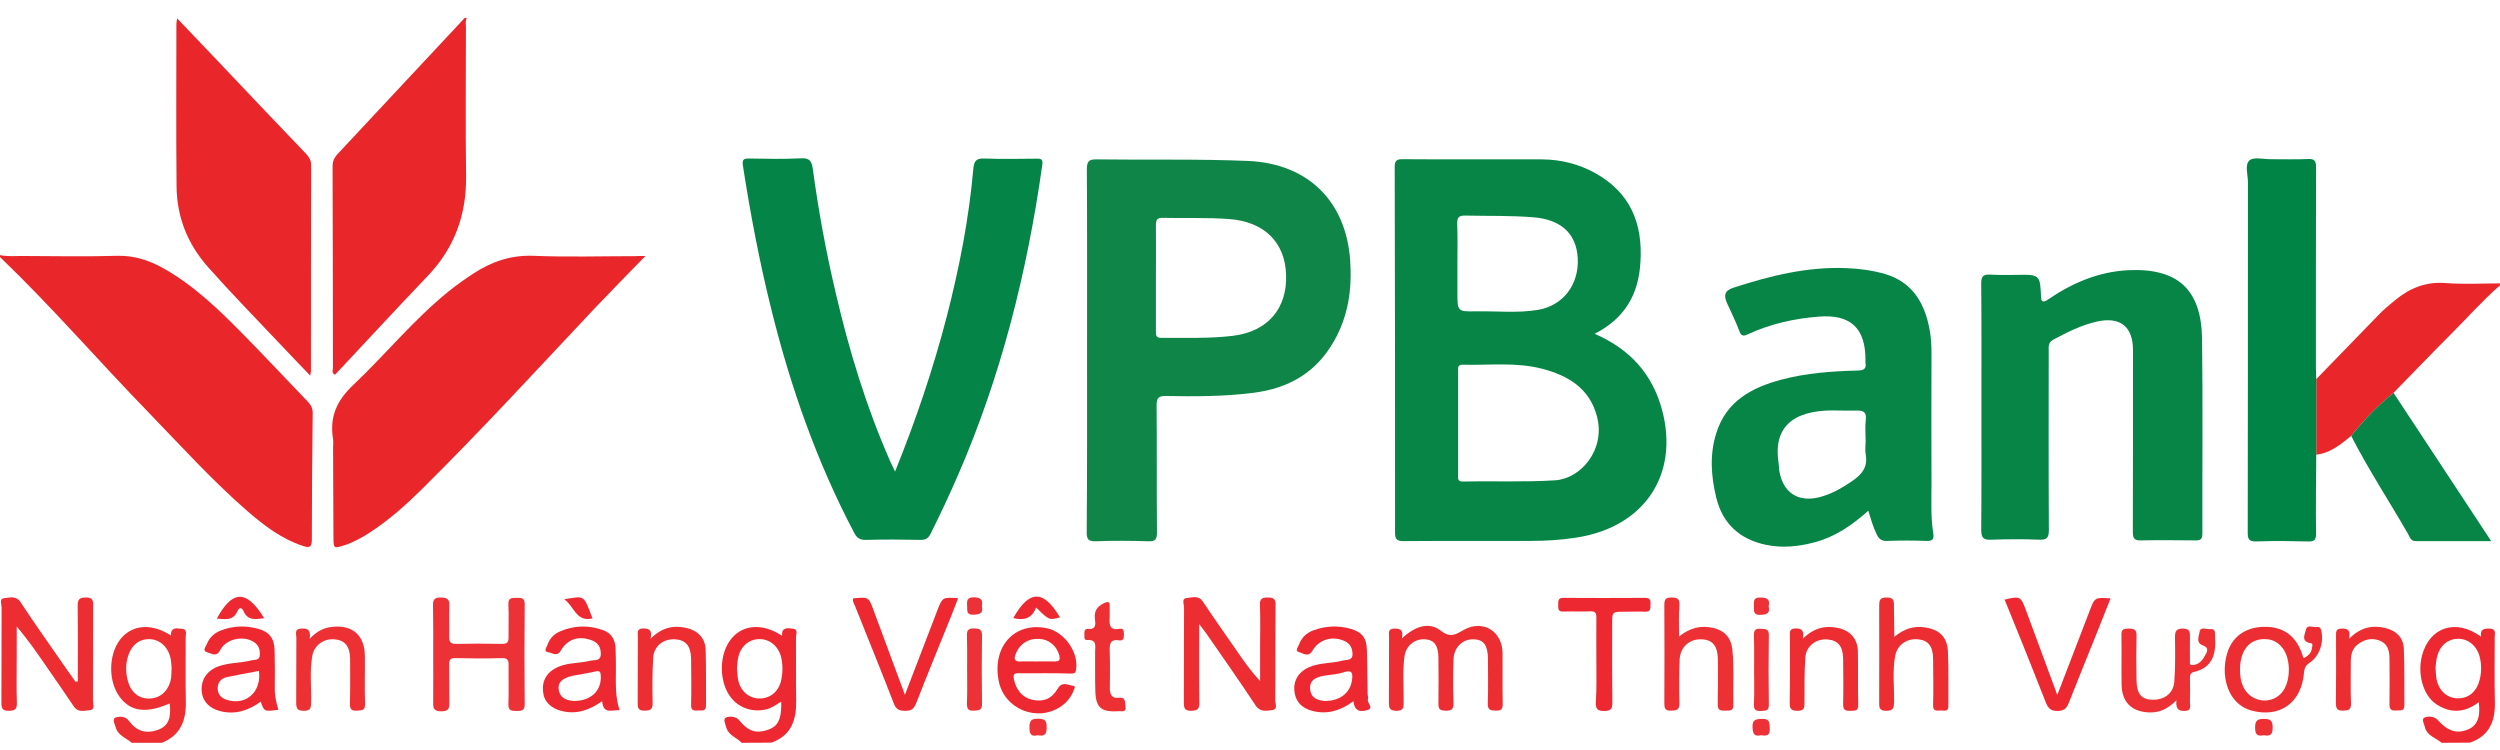 <svg width="90" height="27" viewBox="0 0 90 27" fill="none" xmlns="http://www.w3.org/2000/svg">
                                                    <path fill-rule="evenodd" clip-rule="evenodd" d="M0 9.184C0.291 9.247 0.582 9.209 0.873 9.216C1.992 9.222 3.112 9.241 4.231 9.209C4.806 9.197 5.319 9.355 5.812 9.62C6.988 10.265 7.931 11.195 8.854 12.137C9.606 12.903 10.334 13.687 11.08 14.458C11.194 14.579 11.257 14.692 11.257 14.869C11.238 16.394 11.226 17.918 11.226 19.442C11.226 19.733 11.105 19.72 10.897 19.651C10.131 19.398 9.505 18.917 8.904 18.398C7.64 17.298 6.52 16.058 5.357 14.857C3.554 13.004 1.866 11.043 0 9.254C0 9.235 0 9.209 0 9.184Z" fill="#E9262A"/>
                                                    <path fill-rule="evenodd" clip-rule="evenodd" d="M16.804 0.646C16.747 0.766 16.773 0.893 16.773 1.013C16.773 2.784 16.754 4.555 16.779 6.325C16.798 7.71 16.374 8.906 15.413 9.918C14.287 11.1 13.174 12.302 12.061 13.491C11.928 13.428 11.985 13.326 11.985 13.251C11.979 10.822 11.985 8.4 11.973 5.971C11.973 5.718 12.112 5.586 12.257 5.434C13.75 3.834 15.242 2.24 16.735 0.64C16.76 0.646 16.785 0.646 16.804 0.646Z" fill="#E9262A"/>
                                                    <path fill-rule="evenodd" clip-rule="evenodd" d="M84.643 15.692C84.27 15.995 83.897 16.311 83.385 16.368C83.385 15.464 83.385 14.553 83.385 13.649C84.137 12.871 84.89 12.093 85.649 11.315C85.82 11.138 86.016 10.98 86.205 10.822C86.737 10.379 87.318 10.133 88.039 10.19C88.691 10.24 89.349 10.202 90 10.202C90 10.227 90 10.246 90 10.272C89.368 10.822 88.811 11.454 88.216 12.049C87.527 12.738 86.85 13.447 86.167 14.142C85.605 14.604 85.092 15.122 84.643 15.692Z" fill="#E9262A"/>
                                                    <path fill-rule="evenodd" clip-rule="evenodd" d="M6.178 24.033C6.166 23.938 6.166 23.799 6.134 23.673C6.033 23.262 5.723 23.002 5.35 23.009C4.983 23.015 4.711 23.249 4.597 23.666C4.521 23.938 4.528 24.204 4.591 24.47C4.698 24.912 4.989 25.165 5.394 25.146C5.792 25.134 6.083 24.849 6.159 24.413C6.172 24.299 6.172 24.185 6.178 24.033ZM4.743 26.74C4.534 26.563 4.237 26.474 4.161 26.171C4.129 26.057 4.015 25.867 4.186 25.823C4.319 25.785 4.521 25.785 4.641 25.95C4.913 26.323 5.255 26.43 5.691 26.272C6.052 26.139 6.172 25.867 6.109 25.323C5.255 25.697 4.692 25.621 4.3 25.077C3.864 24.47 3.914 23.451 4.401 22.933C4.831 22.477 5.489 22.452 6.153 22.876C6.147 22.56 6.368 22.623 6.545 22.636C6.766 22.654 6.678 22.838 6.684 22.952C6.69 23.704 6.672 24.463 6.69 25.222C6.709 25.912 6.52 26.462 5.83 26.74C5.464 26.74 5.103 26.74 4.743 26.74Z" fill="#EC2D32"/>
                                                    <path fill-rule="evenodd" clip-rule="evenodd" d="M26.53 24.078C26.543 24.217 26.549 24.349 26.575 24.482C26.65 24.868 26.954 25.134 27.321 25.146C27.706 25.159 28.023 24.912 28.118 24.508C28.181 24.229 28.187 23.951 28.124 23.673C28.029 23.262 27.7 22.99 27.308 23.009C26.935 23.021 26.638 23.3 26.568 23.711C26.543 23.831 26.543 23.957 26.53 24.078ZM26.701 26.74C26.524 26.55 26.227 26.481 26.144 26.184C26.113 26.057 26.012 25.874 26.151 25.823C26.284 25.779 26.499 25.791 26.612 25.931C26.935 26.323 27.213 26.424 27.65 26.272C27.985 26.158 28.118 25.918 28.124 25.425C28.124 25.38 28.124 25.336 28.124 25.26C27.934 25.368 27.782 25.494 27.58 25.538C27.061 25.659 26.543 25.469 26.252 25.026C25.898 24.489 25.898 23.629 26.252 23.097C26.657 22.49 27.409 22.395 28.155 22.889C28.13 22.579 28.339 22.61 28.522 22.629C28.756 22.648 28.655 22.832 28.655 22.939C28.662 23.698 28.649 24.451 28.662 25.21C28.674 25.905 28.497 26.474 27.776 26.734C27.422 26.74 27.061 26.74 26.701 26.74Z" fill="#ED2830"/>
                                                    <path fill-rule="evenodd" clip-rule="evenodd" d="M87.679 24.033C87.691 24.191 87.691 24.324 87.717 24.457C87.805 24.874 88.096 25.134 88.476 25.14C88.874 25.146 89.165 24.9 89.272 24.457C89.342 24.166 89.336 23.875 89.254 23.591C89.14 23.224 88.836 22.99 88.482 22.996C88.128 23.002 87.843 23.23 87.742 23.616C87.698 23.761 87.698 23.907 87.679 24.033ZM87.9 26.74C87.685 26.557 87.369 26.493 87.293 26.165C87.268 26.051 87.16 25.886 87.287 25.829C87.426 25.772 87.641 25.791 87.755 25.918C88.121 26.329 88.463 26.436 88.88 26.247C89.19 26.101 89.304 25.791 89.234 25.279C88.735 25.665 88.216 25.69 87.704 25.349C87.23 25.032 87.021 24.267 87.192 23.603C87.457 22.579 88.412 22.256 89.317 22.92C89.279 22.661 89.412 22.623 89.62 22.629C89.873 22.636 89.81 22.8 89.81 22.933C89.81 23.723 89.797 24.514 89.816 25.298C89.829 25.981 89.601 26.5 88.918 26.734C88.577 26.74 88.242 26.74 87.9 26.74Z" fill="#ED2830"/>
                                                    <path fill-rule="evenodd" clip-rule="evenodd" d="M52.467 9.488C52.467 9.835 52.467 10.183 52.467 10.537C52.467 11.208 52.467 11.22 53.131 11.208C53.877 11.195 54.623 11.277 55.357 11.157C56.274 11.005 56.849 10.246 56.799 9.291C56.748 8.406 56.192 7.906 55.218 7.824C54.396 7.755 53.574 7.78 52.751 7.761C52.498 7.755 52.454 7.843 52.46 8.071C52.479 8.539 52.467 9.013 52.467 9.488ZM52.492 15.217C52.492 15.837 52.492 16.457 52.492 17.083C52.492 17.197 52.454 17.336 52.663 17.336C53.77 17.311 54.87 17.361 55.977 17.292C56.913 17.235 57.798 16.191 57.495 15.008C57.235 13.984 56.457 13.522 55.521 13.276C54.579 13.029 53.611 13.155 52.656 13.13C52.454 13.124 52.492 13.276 52.492 13.389C52.492 13.997 52.492 14.61 52.492 15.217ZM57.406 12.017C58.696 12.574 59.493 13.484 59.834 14.756C60.461 17.096 59.189 18.98 56.748 19.353C56.192 19.442 55.629 19.473 55.066 19.473C53.554 19.48 52.043 19.467 50.525 19.48C50.285 19.48 50.222 19.41 50.222 19.176C50.222 14.793 50.222 10.417 50.209 6.034C50.209 5.807 50.253 5.725 50.5 5.731C52.169 5.744 53.839 5.731 55.515 5.737C56.192 5.744 56.837 5.902 57.425 6.231C58.683 6.926 59.145 8.033 59.056 9.431C58.993 10.588 58.5 11.461 57.406 12.017Z" fill="#068547"/>
                                                    <path fill-rule="evenodd" clip-rule="evenodd" d="M41.613 10C41.613 10.645 41.613 11.284 41.613 11.929C41.613 12.068 41.613 12.163 41.803 12.163C42.669 12.156 43.542 12.194 44.402 12.087C45.641 11.929 46.343 11.107 46.299 9.886C46.261 8.716 45.502 7.982 44.269 7.888C43.472 7.824 42.669 7.862 41.872 7.843C41.651 7.837 41.613 7.913 41.613 8.115C41.619 8.741 41.613 9.367 41.613 10ZM39.134 12.593C39.134 10.424 39.14 8.261 39.127 6.091C39.127 5.813 39.197 5.731 39.482 5.737C41.297 5.763 43.112 5.718 44.933 5.794C47.077 5.889 48.462 7.236 48.607 9.386C48.677 10.417 48.538 11.385 48.019 12.289C47.38 13.415 46.388 13.984 45.117 14.142C44.073 14.275 43.023 14.275 41.973 14.256C41.708 14.25 41.638 14.325 41.638 14.591C41.651 16.115 41.638 17.639 41.651 19.164C41.651 19.41 41.6 19.499 41.335 19.486C40.702 19.467 40.07 19.461 39.437 19.486C39.172 19.492 39.121 19.404 39.121 19.157C39.14 16.969 39.134 14.781 39.134 12.593Z" fill="#0F8648"/>
                                                    <path fill-rule="evenodd" clip-rule="evenodd" d="M32.222 16.976C32.974 15.116 33.594 13.282 34.081 11.404C34.536 9.646 34.884 7.862 35.042 6.054C35.068 5.788 35.156 5.699 35.428 5.706C36.06 5.731 36.693 5.718 37.325 5.712C37.515 5.706 37.547 5.763 37.521 5.946C36.977 9.791 36.042 13.529 34.492 17.096C34.182 17.81 33.853 18.512 33.505 19.208C33.423 19.372 33.335 19.436 33.145 19.436C32.487 19.423 31.836 19.417 31.178 19.436C30.951 19.442 30.843 19.366 30.742 19.164C29.407 16.628 28.465 13.946 27.776 11.17C27.346 9.45 27.017 7.717 26.745 5.965C26.713 5.744 26.764 5.706 26.973 5.706C27.592 5.718 28.218 5.731 28.832 5.699C29.154 5.68 29.224 5.813 29.262 6.085C29.464 7.584 29.736 9.064 30.084 10.537C30.565 12.612 31.185 14.648 32.045 16.602C32.095 16.716 32.146 16.817 32.222 16.976Z" fill="#058447"/>
                                                    <path fill-rule="evenodd" clip-rule="evenodd" d="M71.331 14.654C71.331 13.175 71.337 11.695 71.324 10.215C71.324 9.968 71.375 9.873 71.64 9.886C72.07 9.911 72.501 9.892 72.924 9.892C73.348 9.899 73.436 9.981 73.462 10.405C73.468 10.48 73.475 10.563 73.475 10.639C73.475 10.879 73.544 10.911 73.746 10.771C74.606 10.183 75.549 9.785 76.599 9.728C78.388 9.639 79.249 10.411 79.274 12.194C79.305 14.528 79.28 16.868 79.286 19.208C79.286 19.404 79.223 19.461 79.033 19.454C78.382 19.448 77.724 19.442 77.073 19.454C76.826 19.461 76.782 19.372 76.782 19.145C76.788 16.963 76.788 14.787 76.788 12.605C76.788 11.758 76.327 11.391 75.498 11.575C74.929 11.701 74.417 11.96 73.911 12.232C73.727 12.334 73.753 12.485 73.753 12.637C73.753 14.781 73.746 16.925 73.759 19.075C73.759 19.353 73.696 19.442 73.411 19.429C72.836 19.404 72.26 19.41 71.685 19.429C71.413 19.442 71.324 19.372 71.324 19.081C71.337 17.614 71.331 16.134 71.331 14.654Z" fill="#068547"/>
                                                    <path fill-rule="evenodd" clip-rule="evenodd" d="M67.163 15.881C67.163 15.622 67.138 15.363 67.169 15.104C67.201 14.838 67.081 14.775 66.853 14.781C66.568 14.787 66.29 14.781 66.006 14.775C64.507 14.768 63.824 15.413 64.032 16.691C64.045 16.767 64.039 16.849 64.051 16.925C64.172 17.728 64.722 18.095 65.5 17.899C65.917 17.791 66.29 17.583 66.644 17.342C67.005 17.102 67.258 16.83 67.163 16.349C67.138 16.204 67.163 16.04 67.163 15.881ZM67.258 18.386C66.682 18.904 66.075 19.322 65.342 19.518C64.76 19.676 64.165 19.739 63.571 19.613C62.641 19.417 62.021 18.866 61.787 17.924C61.598 17.146 61.541 16.368 61.787 15.591C62.148 14.44 63.059 13.953 64.127 13.668C65.025 13.428 65.949 13.364 66.878 13.339C67.1 13.333 67.195 13.276 67.157 13.055C67.15 13.023 67.157 12.985 67.157 12.953C67.157 11.815 66.625 11.309 65.481 11.398C64.595 11.467 63.742 11.657 62.932 12.03C62.736 12.125 62.673 12.087 62.603 11.884C62.477 11.549 62.312 11.227 62.167 10.898C62.059 10.645 62.072 10.468 62.395 10.36C63.723 9.93 65.057 9.595 66.467 9.652C66.942 9.671 67.416 9.734 67.871 9.867C68.858 10.164 69.288 10.917 69.465 11.859C69.522 12.156 69.534 12.46 69.534 12.77C69.528 14.326 69.528 15.888 69.534 17.444C69.534 18.032 69.503 18.62 69.598 19.202C69.629 19.404 69.579 19.48 69.357 19.474C68.883 19.455 68.409 19.455 67.934 19.474C67.726 19.48 67.631 19.391 67.555 19.221C67.429 18.968 67.353 18.689 67.258 18.386Z" fill="#068547"/>
                                                    <path fill-rule="evenodd" clip-rule="evenodd" d="M23.235 9.216C22.59 9.88 21.996 10.48 21.414 11.094C19.365 13.27 17.341 15.477 15.216 17.583C14.622 18.171 14.002 18.727 13.294 19.183C13.009 19.366 12.712 19.53 12.389 19.632C12.016 19.752 12.01 19.745 12.004 19.366C11.997 18.291 11.997 17.222 11.991 16.147C11.991 16.033 12.004 15.919 11.991 15.812C11.858 15.015 12.117 14.427 12.718 13.858C13.882 12.757 14.894 11.505 16.146 10.493C16.437 10.259 16.741 10.044 17.05 9.842C17.708 9.412 18.404 9.178 19.213 9.209C20.421 9.26 21.629 9.222 22.837 9.222C22.951 9.216 23.058 9.216 23.235 9.216Z" fill="#E9262A"/>
                                                    <path fill-rule="evenodd" clip-rule="evenodd" d="M6.375 0.659C6.913 1.228 7.412 1.747 7.906 2.265C8.93 3.347 9.955 4.428 10.986 5.503C11.106 5.63 11.2 5.744 11.2 5.94C11.194 8.413 11.194 10.885 11.194 13.358C11.194 13.39 11.181 13.421 11.169 13.523C10.789 13.124 10.429 12.757 10.081 12.384C9.215 11.467 8.329 10.563 7.488 9.614C6.748 8.779 6.369 7.812 6.356 6.718C6.337 4.763 6.35 2.809 6.35 0.855C6.356 0.817 6.362 0.773 6.375 0.659Z" fill="#E9262A"/>
                                                    <path fill-rule="evenodd" clip-rule="evenodd" d="M83.385 13.649C83.385 14.553 83.385 15.464 83.385 16.368C83.378 17.317 83.366 18.265 83.378 19.214C83.378 19.436 83.315 19.499 83.094 19.492C82.474 19.48 81.854 19.467 81.234 19.492C80.944 19.505 80.918 19.391 80.918 19.151C80.925 14.952 80.925 10.752 80.925 6.553C80.925 6.287 80.804 5.933 80.981 5.775C81.133 5.642 81.475 5.731 81.734 5.731C82.189 5.731 82.638 5.744 83.088 5.725C83.334 5.712 83.378 5.801 83.378 6.028C83.372 8.431 83.372 10.835 83.372 13.244C83.372 13.377 83.385 13.516 83.385 13.649Z" fill="#008446"/>
                                                    <path fill-rule="evenodd" clip-rule="evenodd" d="M84.643 15.692C85.092 15.123 85.604 14.598 86.167 14.142C87.33 15.907 88.494 17.671 89.683 19.48C88.741 19.48 87.849 19.48 86.964 19.48C86.78 19.48 86.755 19.334 86.692 19.227C86.015 18.044 85.262 16.906 84.643 15.692Z" fill="#068547"/>
                                                    <path fill-rule="evenodd" clip-rule="evenodd" d="M43.17 22.465C43.17 23.47 43.163 24.375 43.176 25.273C43.182 25.5 43.138 25.583 42.885 25.589C42.632 25.589 42.619 25.475 42.619 25.285C42.626 24.147 42.619 23.009 42.626 21.864C42.626 21.75 42.525 21.548 42.721 21.529C42.91 21.516 43.144 21.415 43.302 21.655C43.707 22.262 44.131 22.863 44.548 23.464C44.795 23.825 45.048 24.179 45.364 24.52C45.364 24.103 45.364 23.679 45.364 23.262C45.364 22.762 45.377 22.269 45.358 21.776C45.352 21.56 45.427 21.51 45.63 21.51C45.832 21.51 45.927 21.548 45.921 21.782C45.908 22.92 45.921 24.058 45.908 25.203C45.908 25.33 46.016 25.538 45.794 25.564C45.592 25.589 45.364 25.646 45.2 25.393C44.624 24.52 44.017 23.66 43.423 22.8C43.359 22.711 43.296 22.629 43.17 22.465Z" fill="#EC2D32"/>
                                                    <path fill-rule="evenodd" clip-rule="evenodd" d="M2.802 24.526C2.802 23.622 2.809 22.724 2.796 21.82C2.796 21.592 2.84 21.51 3.087 21.51C3.334 21.503 3.359 21.611 3.353 21.807C3.346 22.945 3.353 24.084 3.346 25.229C3.346 25.342 3.435 25.545 3.239 25.564C3.043 25.583 2.815 25.665 2.657 25.431C2.347 24.963 2.018 24.501 1.702 24.04C1.361 23.54 1.013 23.04 0.602 22.553C0.602 22.92 0.602 23.281 0.602 23.647C0.602 24.204 0.589 24.754 0.608 25.304C0.614 25.532 0.538 25.583 0.323 25.589C0.083 25.595 0.051 25.494 0.051 25.292C0.058 24.153 0.051 23.015 0.058 21.87C0.058 21.756 -0.037 21.554 0.146 21.535C0.349 21.516 0.576 21.428 0.747 21.687C1.209 22.395 1.702 23.085 2.183 23.78C2.36 24.033 2.537 24.293 2.72 24.546C2.758 24.539 2.783 24.533 2.802 24.526Z" fill="#EC2D32"/>
                                                    <path fill-rule="evenodd" clip-rule="evenodd" d="M15.595 23.553C15.595 22.977 15.601 22.402 15.589 21.826C15.582 21.611 15.614 21.504 15.873 21.51C16.107 21.516 16.189 21.573 16.177 21.814C16.158 22.174 16.183 22.534 16.17 22.895C16.164 23.085 16.202 23.186 16.423 23.18C16.974 23.167 17.53 23.167 18.08 23.18C18.264 23.18 18.308 23.116 18.308 22.945C18.302 22.547 18.321 22.155 18.302 21.763C18.289 21.516 18.422 21.523 18.593 21.523C18.757 21.523 18.89 21.504 18.89 21.757C18.877 22.952 18.877 24.147 18.89 25.349C18.89 25.589 18.776 25.595 18.599 25.595C18.428 25.589 18.295 25.602 18.302 25.355C18.321 24.893 18.302 24.432 18.308 23.97C18.314 23.78 18.289 23.685 18.055 23.692C17.505 23.711 16.948 23.704 16.398 23.692C16.221 23.685 16.164 23.749 16.17 23.926C16.177 24.362 16.17 24.805 16.177 25.247C16.177 25.45 16.196 25.608 15.892 25.608C15.608 25.608 15.589 25.488 15.595 25.267C15.601 24.685 15.595 24.122 15.595 23.553Z" fill="#ED3237"/>
                                                    <path fill-rule="evenodd" clip-rule="evenodd" d="M50.468 22.983C50.923 22.553 51.436 22.376 51.847 22.692C52.22 22.977 52.384 22.851 52.7 22.674C53.39 22.294 54.079 22.724 54.092 23.502C54.098 24.109 54.085 24.723 54.098 25.33C54.104 25.52 54.047 25.589 53.851 25.583C53.674 25.576 53.554 25.57 53.56 25.336C53.58 24.799 53.567 24.255 53.567 23.711C53.56 23.236 53.415 23.028 53.067 23.015C52.669 22.996 52.346 23.287 52.327 23.73C52.308 24.248 52.308 24.767 52.327 25.285C52.334 25.526 52.264 25.595 52.024 25.583C51.821 25.576 51.777 25.507 51.783 25.323C51.79 24.773 51.79 24.217 51.783 23.666C51.777 23.23 51.625 23.034 51.303 23.015C50.942 22.99 50.62 23.236 50.563 23.616C50.487 24.166 50.538 24.723 50.531 25.273C50.531 25.456 50.538 25.589 50.278 25.589C50.006 25.589 50 25.469 50 25.26C50.006 24.482 50 23.704 50.006 22.927C50.006 22.787 49.956 22.629 50.202 22.629C50.417 22.629 50.531 22.68 50.468 22.983Z" fill="#EC2D32"/>
                                                    <path fill-rule="evenodd" clip-rule="evenodd" d="M80.64 24.097C80.64 24.324 80.665 24.546 80.773 24.754C81.051 25.298 81.784 25.38 82.158 24.919C82.474 24.527 82.48 23.724 82.17 23.325C82.019 23.129 81.816 23.015 81.563 23.009C80.994 22.983 80.646 23.395 80.64 24.097ZM82.936 23.692C83.113 23.603 83.214 23.489 83.233 23.319C83.239 23.256 83.283 23.167 83.182 23.154C82.809 23.097 82.986 22.806 83.018 22.661C83.056 22.471 83.283 22.598 83.429 22.573C83.498 22.56 83.543 22.61 83.562 22.686C83.669 23.104 83.511 23.616 83.151 23.856C82.999 23.957 82.954 24.059 82.942 24.236C82.847 25.305 82.076 25.848 81.064 25.583C80.95 25.551 80.83 25.501 80.728 25.437C80.191 25.108 79.957 24.324 80.166 23.559C80.336 22.939 80.811 22.585 81.487 22.566C82.208 22.547 82.676 22.895 82.904 23.622C82.898 23.641 82.917 23.66 82.936 23.692Z" fill="#EC2D32"/>
                                                    <path fill-rule="evenodd" clip-rule="evenodd" d="M78.351 25.21C78.028 25.538 77.718 25.665 77.345 25.646C76.732 25.614 76.39 25.273 76.378 24.659C76.365 24.065 76.384 23.464 76.371 22.863C76.365 22.648 76.46 22.629 76.631 22.629C76.814 22.629 76.922 22.655 76.915 22.882C76.903 23.426 76.903 23.964 76.915 24.508C76.928 24.982 77.092 25.178 77.478 25.191C77.915 25.203 78.243 24.963 78.275 24.539C78.313 24.014 78.307 23.477 78.3 22.952C78.3 22.737 78.326 22.629 78.585 22.629C78.857 22.629 78.838 22.775 78.838 22.946C78.832 23.218 78.838 23.489 78.838 23.755C78.838 23.818 78.819 23.932 78.882 23.939C79.11 23.957 79.268 23.812 79.363 23.629C79.426 23.508 79.578 23.331 79.293 23.23C79.046 23.142 79.16 22.895 79.186 22.743C79.217 22.547 79.432 22.661 79.559 22.648C79.78 22.623 79.73 22.794 79.742 22.92C79.78 23.521 79.673 24.033 78.977 24.192C78.85 24.223 78.838 24.312 78.838 24.419C78.844 24.704 78.844 24.982 78.838 25.267C78.832 25.399 78.92 25.589 78.642 25.595C78.389 25.595 78.326 25.488 78.351 25.21Z" fill="#ED3033"/>
                                                    <path fill-rule="evenodd" clip-rule="evenodd" d="M9.323 24.153C8.937 24.229 8.557 24.293 8.172 24.375C7.969 24.419 7.836 24.558 7.836 24.779C7.836 25.014 7.976 25.14 8.191 25.203C8.874 25.399 9.417 24.9 9.323 24.153ZM10.024 25.551C9.512 25.621 9.512 25.621 9.386 25.26C8.956 25.57 8.488 25.734 7.957 25.608C7.545 25.513 7.292 25.254 7.261 24.881C7.229 24.482 7.444 24.147 7.849 23.995C8.235 23.85 8.652 23.875 9.044 23.774C9.164 23.742 9.342 23.787 9.354 23.584C9.367 23.395 9.316 23.23 9.145 23.116C8.76 22.863 8.134 22.996 7.925 23.407C7.792 23.673 7.609 23.521 7.463 23.483C7.267 23.432 7.406 23.287 7.444 23.192C7.533 22.958 7.704 22.8 7.931 22.705C8.374 22.528 8.836 22.509 9.291 22.636C9.689 22.743 9.873 22.977 9.885 23.395C9.898 23.843 9.898 24.299 9.892 24.748C9.885 25.032 9.942 25.292 10.024 25.551Z" fill="#ED2830"/>
                                                    <path fill-rule="evenodd" clip-rule="evenodd" d="M47.684 25.235C48.241 25.241 48.601 24.944 48.671 24.495C48.715 24.198 48.658 24.103 48.342 24.21C48.121 24.286 47.874 24.286 47.646 24.331C47.374 24.381 47.128 24.482 47.166 24.824C47.204 25.159 47.469 25.21 47.684 25.235ZM48.728 25.241C48.254 25.589 47.785 25.728 47.254 25.595C46.856 25.494 46.635 25.248 46.597 24.881C46.559 24.501 46.748 24.185 47.121 24.021C47.507 23.85 47.944 23.888 48.342 23.78C48.475 23.742 48.69 23.793 48.69 23.553C48.69 23.338 48.608 23.167 48.393 23.072C47.956 22.882 47.488 23.015 47.242 23.433C47.096 23.673 46.913 23.515 46.767 23.477C46.597 23.433 46.736 23.287 46.767 23.198C46.856 22.952 47.039 22.781 47.28 22.693C47.722 22.528 48.184 22.509 48.639 22.642C49.044 22.762 49.202 22.983 49.209 23.414C49.221 23.932 49.227 24.451 49.234 24.969C49.234 25.039 49.265 25.108 49.246 25.172C49.202 25.305 49.474 25.488 49.234 25.558C49.031 25.627 48.753 25.646 48.728 25.241Z" fill="#ED2830"/>
                                                    <path fill-rule="evenodd" clip-rule="evenodd" d="M20.661 25.235C21.281 25.235 21.654 24.862 21.628 24.337C21.622 24.198 21.603 24.134 21.439 24.172C21.167 24.235 20.889 24.273 20.61 24.33C20.231 24.413 20.066 24.577 20.117 24.849C20.186 25.172 20.446 25.216 20.661 25.235ZM22.305 25.564C22.027 25.557 21.711 25.722 21.679 25.241C21.217 25.57 20.749 25.728 20.218 25.595C19.82 25.494 19.579 25.254 19.548 24.887C19.51 24.488 19.7 24.179 20.092 24.008C20.458 23.85 20.869 23.881 21.249 23.787C21.388 23.749 21.622 23.818 21.628 23.552C21.635 23.293 21.521 23.122 21.274 23.04C20.813 22.882 20.433 23.009 20.186 23.426C20.054 23.654 19.883 23.502 19.744 23.483C19.548 23.451 19.674 23.312 19.706 23.224C19.782 22.996 19.933 22.831 20.148 22.737C20.667 22.509 21.198 22.496 21.73 22.692C22.008 22.8 22.147 23.028 22.16 23.325C22.172 23.584 22.172 23.843 22.172 24.103C22.172 24.59 22.141 25.077 22.305 25.564Z" fill="#ED2830"/>
                                                    <path fill-rule="evenodd" clip-rule="evenodd" d="M30.711 21.542C31.274 21.485 31.274 21.485 31.463 22.009C31.83 22.996 32.191 23.983 32.577 25.014C32.931 24.09 33.266 23.211 33.607 22.332C33.652 22.218 33.696 22.098 33.74 21.984C33.93 21.497 33.93 21.497 34.493 21.535C34.417 21.738 34.341 21.927 34.265 22.123C33.835 23.186 33.399 24.248 32.981 25.317C32.905 25.513 32.81 25.595 32.589 25.589C32.368 25.589 32.254 25.538 32.172 25.311C31.723 24.147 31.248 22.99 30.787 21.832C30.749 21.738 30.686 21.655 30.711 21.542Z" fill="#ED2830"/>
                                                    <path fill-rule="evenodd" clip-rule="evenodd" d="M37.318 23.812C37.533 23.812 37.748 23.806 37.963 23.812C38.141 23.818 38.172 23.755 38.134 23.591C38.046 23.262 37.774 23.021 37.432 23.002C37.027 22.971 36.718 23.173 36.572 23.521C36.477 23.749 36.534 23.831 36.781 23.812C36.958 23.806 37.135 23.812 37.318 23.812ZM37.59 24.236C37.287 24.236 36.983 24.242 36.673 24.236C36.496 24.229 36.471 24.293 36.502 24.457C36.578 24.836 36.812 25.115 37.16 25.191C37.559 25.279 37.856 25.165 38.077 24.792C38.242 24.514 38.45 24.666 38.64 24.691C38.729 24.697 38.678 24.799 38.653 24.855C38.564 25.083 38.425 25.267 38.223 25.412C37.363 26.025 36.148 25.538 35.952 24.508C35.712 23.268 36.528 22.376 37.691 22.617C38.33 22.75 38.849 23.502 38.735 24.128C38.71 24.267 38.621 24.242 38.539 24.248C38.223 24.236 37.907 24.236 37.59 24.236Z" fill="#ED2830"/>
                                                    <path fill-rule="evenodd" clip-rule="evenodd" d="M60.447 22.914C60.846 22.591 61.238 22.509 61.674 22.604C62.085 22.699 62.319 22.958 62.364 23.376C62.433 24.04 62.383 24.704 62.401 25.374C62.408 25.614 62.256 25.576 62.111 25.583C61.94 25.589 61.832 25.576 61.839 25.355C61.851 24.824 61.845 24.293 61.845 23.761C61.839 23.256 61.661 23.034 61.263 23.015C60.82 22.996 60.485 23.293 60.466 23.755C60.447 24.274 60.447 24.792 60.46 25.311C60.466 25.551 60.365 25.576 60.163 25.583C59.929 25.595 59.916 25.482 59.916 25.298C59.922 24.122 59.922 22.946 59.916 21.776C59.916 21.573 59.967 21.51 60.175 21.51C60.397 21.51 60.472 21.567 60.46 21.795C60.428 22.142 60.447 22.497 60.447 22.914Z" fill="#ED3033"/>
                                                    <path fill-rule="evenodd" clip-rule="evenodd" d="M74.063 25.02C74.462 23.976 74.847 22.983 75.227 21.991C75.41 21.504 75.41 21.504 75.98 21.542C75.815 21.965 75.651 22.376 75.486 22.787C75.151 23.622 74.809 24.457 74.481 25.292C74.405 25.488 74.316 25.595 74.07 25.595C73.817 25.595 73.728 25.488 73.646 25.279C73.165 24.046 72.666 22.813 72.166 21.586C72.722 21.453 72.748 21.466 72.931 21.959C73.298 22.952 73.671 23.957 74.063 25.02Z" fill="#ED2830"/>
                                                    <path fill-rule="evenodd" clip-rule="evenodd" d="M68.195 22.927C68.555 22.629 68.903 22.528 69.289 22.585C69.814 22.661 70.098 22.927 70.124 23.439C70.155 24.09 70.136 24.748 70.142 25.406C70.149 25.64 69.984 25.576 69.864 25.576C69.738 25.583 69.586 25.621 69.592 25.393C69.605 24.837 69.599 24.286 69.592 23.73C69.592 23.274 69.421 23.047 69.048 23.015C68.65 22.977 68.302 23.211 68.226 23.61C68.125 24.16 68.195 24.716 68.188 25.267C68.182 25.475 68.169 25.589 67.904 25.589C67.632 25.589 67.651 25.444 67.651 25.267C67.651 24.116 67.657 22.965 67.651 21.814C67.651 21.617 67.67 21.51 67.916 21.51C68.157 21.51 68.188 21.605 68.182 21.807C68.182 22.155 68.195 22.503 68.195 22.927Z" fill="#EC2D32"/>
                                                    <path fill-rule="evenodd" clip-rule="evenodd" d="M11.15 22.996C11.422 22.705 11.675 22.598 11.966 22.566C12.699 22.49 13.129 22.876 13.135 23.616C13.142 24.191 13.123 24.767 13.142 25.342C13.148 25.589 13.015 25.57 12.845 25.583C12.655 25.595 12.592 25.532 12.598 25.336C12.611 24.792 12.604 24.255 12.604 23.711C12.598 23.262 12.408 23.04 12.035 23.015C11.656 22.983 11.314 23.23 11.245 23.597C11.143 24.16 11.213 24.723 11.2 25.285C11.194 25.482 11.188 25.589 10.935 25.589C10.688 25.589 10.663 25.488 10.663 25.285C10.669 24.508 10.663 23.73 10.669 22.952C10.669 22.825 10.587 22.642 10.84 22.629C11.049 22.617 11.2 22.648 11.15 22.996Z" fill="#ED3033"/>
                                                    <path fill-rule="evenodd" clip-rule="evenodd" d="M64.905 22.99C65.316 22.591 65.727 22.509 66.182 22.61C66.612 22.705 66.871 22.996 66.884 23.445C66.897 24.084 66.878 24.729 66.897 25.374C66.903 25.608 66.77 25.583 66.618 25.589C66.448 25.595 66.347 25.57 66.353 25.355C66.365 24.811 66.359 24.273 66.353 23.73C66.347 23.268 66.176 23.059 65.803 23.021C65.391 22.983 65.025 23.249 64.993 23.66C64.955 24.198 64.962 24.741 64.962 25.279C64.962 25.469 64.962 25.595 64.702 25.589C64.468 25.589 64.424 25.5 64.43 25.292C64.443 24.501 64.437 23.711 64.437 22.92C64.437 22.775 64.399 22.629 64.639 22.623C64.86 22.623 64.955 22.692 64.905 22.99Z" fill="#EC2D32"/>
                                                    <path fill-rule="evenodd" clip-rule="evenodd" d="M84.566 22.996C84.984 22.579 85.407 22.496 85.875 22.61C86.274 22.705 86.527 22.964 86.539 23.363C86.565 24.04 86.552 24.716 86.558 25.393C86.558 25.62 86.406 25.564 86.28 25.576C86.128 25.589 86.021 25.576 86.021 25.368C86.027 24.805 86.027 24.235 86.021 23.673C86.014 23.401 85.945 23.16 85.648 23.053C85.35 22.952 85.091 23.028 84.857 23.217C84.667 23.375 84.629 23.597 84.629 23.831C84.629 24.324 84.617 24.824 84.636 25.323C84.642 25.551 84.547 25.576 84.357 25.583C84.149 25.589 84.092 25.519 84.092 25.317C84.104 24.514 84.098 23.711 84.098 22.914C84.098 22.762 84.073 22.629 84.307 22.629C84.547 22.623 84.617 22.705 84.566 22.996Z" fill="#EC2D32"/>
                                                    <path fill-rule="evenodd" clip-rule="evenodd" d="M23.419 22.996C23.83 22.585 24.241 22.503 24.703 22.604C25.126 22.699 25.392 22.971 25.404 23.401C25.424 24.065 25.411 24.729 25.417 25.393C25.417 25.621 25.272 25.57 25.145 25.576C25.012 25.583 24.873 25.602 24.88 25.387C24.892 24.83 24.886 24.28 24.88 23.73C24.873 23.255 24.69 23.034 24.298 23.015C23.88 22.996 23.539 23.255 23.514 23.685C23.482 24.223 23.482 24.767 23.495 25.304C23.501 25.532 23.419 25.583 23.204 25.583C22.963 25.589 22.957 25.469 22.957 25.292C22.963 24.501 22.957 23.711 22.963 22.92C22.963 22.787 22.913 22.623 23.159 22.623C23.368 22.629 23.488 22.674 23.419 22.996Z" fill="#EC2D32"/>
                                                    <path fill-rule="evenodd" clip-rule="evenodd" d="M57.469 23.793C57.469 23.274 57.463 22.756 57.469 22.237C57.475 22.06 57.418 21.997 57.241 22.009C56.925 22.022 56.609 22.003 56.293 22.016C56.071 22.029 56.097 21.896 56.097 21.757C56.097 21.624 56.09 21.523 56.28 21.523C57.26 21.529 58.24 21.529 59.221 21.523C59.398 21.523 59.429 21.599 59.417 21.75C59.41 21.883 59.448 22.029 59.227 22.022C58.98 22.009 58.734 22.022 58.481 22.022C58.038 22.022 58.038 22.022 58.038 22.446C58.038 23.395 58.032 24.343 58.044 25.285C58.051 25.513 57.994 25.595 57.747 25.595C57.507 25.595 57.444 25.52 57.45 25.292C57.482 24.786 57.469 24.286 57.469 23.793Z" fill="#ED2830"/>
                                                    <path fill-rule="evenodd" clip-rule="evenodd" d="M39.424 24.141C39.424 23.913 39.424 23.692 39.424 23.464C39.424 23.262 39.5 23.015 39.133 23.04C39.007 23.047 39.045 22.907 39.038 22.825C39.032 22.73 39.045 22.629 39.171 22.642C39.462 22.667 39.443 22.471 39.418 22.294C39.38 22.009 39.481 21.839 39.747 21.712C39.943 21.624 39.955 21.7 39.949 21.851C39.943 21.978 39.955 22.104 39.949 22.224C39.93 22.49 39.943 22.705 40.31 22.636C40.461 22.61 40.455 22.73 40.461 22.838C40.461 22.958 40.455 23.078 40.291 23.053C39.981 23.002 39.943 23.16 39.949 23.42C39.968 23.869 39.955 24.324 39.955 24.773C39.955 25.001 40.025 25.153 40.284 25.121C40.544 25.089 40.493 25.298 40.518 25.437C40.556 25.659 40.373 25.595 40.272 25.602C39.627 25.646 39.437 25.469 39.431 24.824C39.424 24.596 39.424 24.368 39.424 24.141Z" fill="#ED3033"/>
                                                    <path fill-rule="evenodd" clip-rule="evenodd" d="M34.816 24.084C34.816 23.692 34.822 23.293 34.809 22.901C34.803 22.699 34.847 22.617 35.069 22.623C35.252 22.629 35.353 22.648 35.353 22.876C35.34 23.698 35.34 24.52 35.353 25.342C35.359 25.589 35.22 25.57 35.056 25.583C34.86 25.595 34.809 25.52 34.809 25.33C34.828 24.919 34.816 24.501 34.816 24.084Z" fill="#ED3237"/>
                                                    <path fill-rule="evenodd" clip-rule="evenodd" d="M63.148 24.103C63.148 23.698 63.154 23.293 63.141 22.889C63.135 22.705 63.179 22.617 63.382 22.636C63.546 22.648 63.685 22.623 63.679 22.87C63.666 23.704 63.666 24.539 63.679 25.374C63.685 25.602 63.552 25.583 63.401 25.595C63.223 25.602 63.135 25.57 63.141 25.361C63.16 24.938 63.148 24.52 63.148 24.103Z" fill="#ED3237"/>
                                                    <path fill-rule="evenodd" clip-rule="evenodd" d="M9.512 22.256C9.202 22.294 8.924 22.351 8.772 22.009C8.709 21.864 8.614 21.851 8.545 22.009C8.386 22.364 8.096 22.288 7.805 22.269C8.33 21.308 8.836 21.149 9.512 22.256Z" fill="#ED2830"/>
                                                    <path fill-rule="evenodd" clip-rule="evenodd" d="M36.478 22.25C37.054 21.225 37.566 21.225 38.161 22.225C37.769 22.332 37.769 22.332 37.301 21.87C37.155 22.256 36.871 22.351 36.478 22.25Z" fill="#ED2830"/>
                                                    <path fill-rule="evenodd" clip-rule="evenodd" d="M21.331 22.262C20.736 22.408 20.667 21.814 20.312 21.573C21.071 21.453 20.995 21.396 21.331 22.262Z" fill="#ED2830"/>
                                                    <path fill-rule="evenodd" clip-rule="evenodd" d="M37.358 26.468C37.111 26.531 37.06 26.417 37.06 26.183C37.06 25.956 37.117 25.873 37.358 25.873C37.611 25.873 37.687 25.937 37.68 26.196C37.68 26.462 37.579 26.512 37.358 26.468Z" fill="#ED3237"/>
                                                    <path fill-rule="evenodd" clip-rule="evenodd" d="M63.401 26.468C63.16 26.525 63.103 26.424 63.091 26.19C63.078 25.912 63.198 25.886 63.426 25.88C63.691 25.867 63.704 25.987 63.711 26.203C63.73 26.455 63.628 26.512 63.401 26.468Z" fill="#ED3237"/>
                                                    <path fill-rule="evenodd" clip-rule="evenodd" d="M81.5 26.468C81.285 26.512 81.184 26.462 81.184 26.203C81.184 25.956 81.247 25.88 81.5 25.88C81.753 25.88 81.816 25.956 81.816 26.203C81.816 26.456 81.715 26.512 81.5 26.468Z" fill="#ED3033"/>
                                                    <path fill-rule="evenodd" clip-rule="evenodd" d="M63.672 21.826C63.729 22.066 63.621 22.123 63.387 22.136C63.103 22.149 63.147 21.984 63.141 21.813C63.134 21.63 63.128 21.497 63.394 21.51C63.647 21.516 63.722 21.598 63.672 21.826Z" fill="#ED3237"/>
                                                    <path fill-rule="evenodd" clip-rule="evenodd" d="M35.347 21.826C35.404 22.073 35.284 22.117 35.056 22.13C34.772 22.142 34.828 21.971 34.816 21.807C34.803 21.617 34.816 21.497 35.075 21.503C35.328 21.516 35.391 21.605 35.347 21.826Z" fill="#ED3237"/>
                                                    </svg>